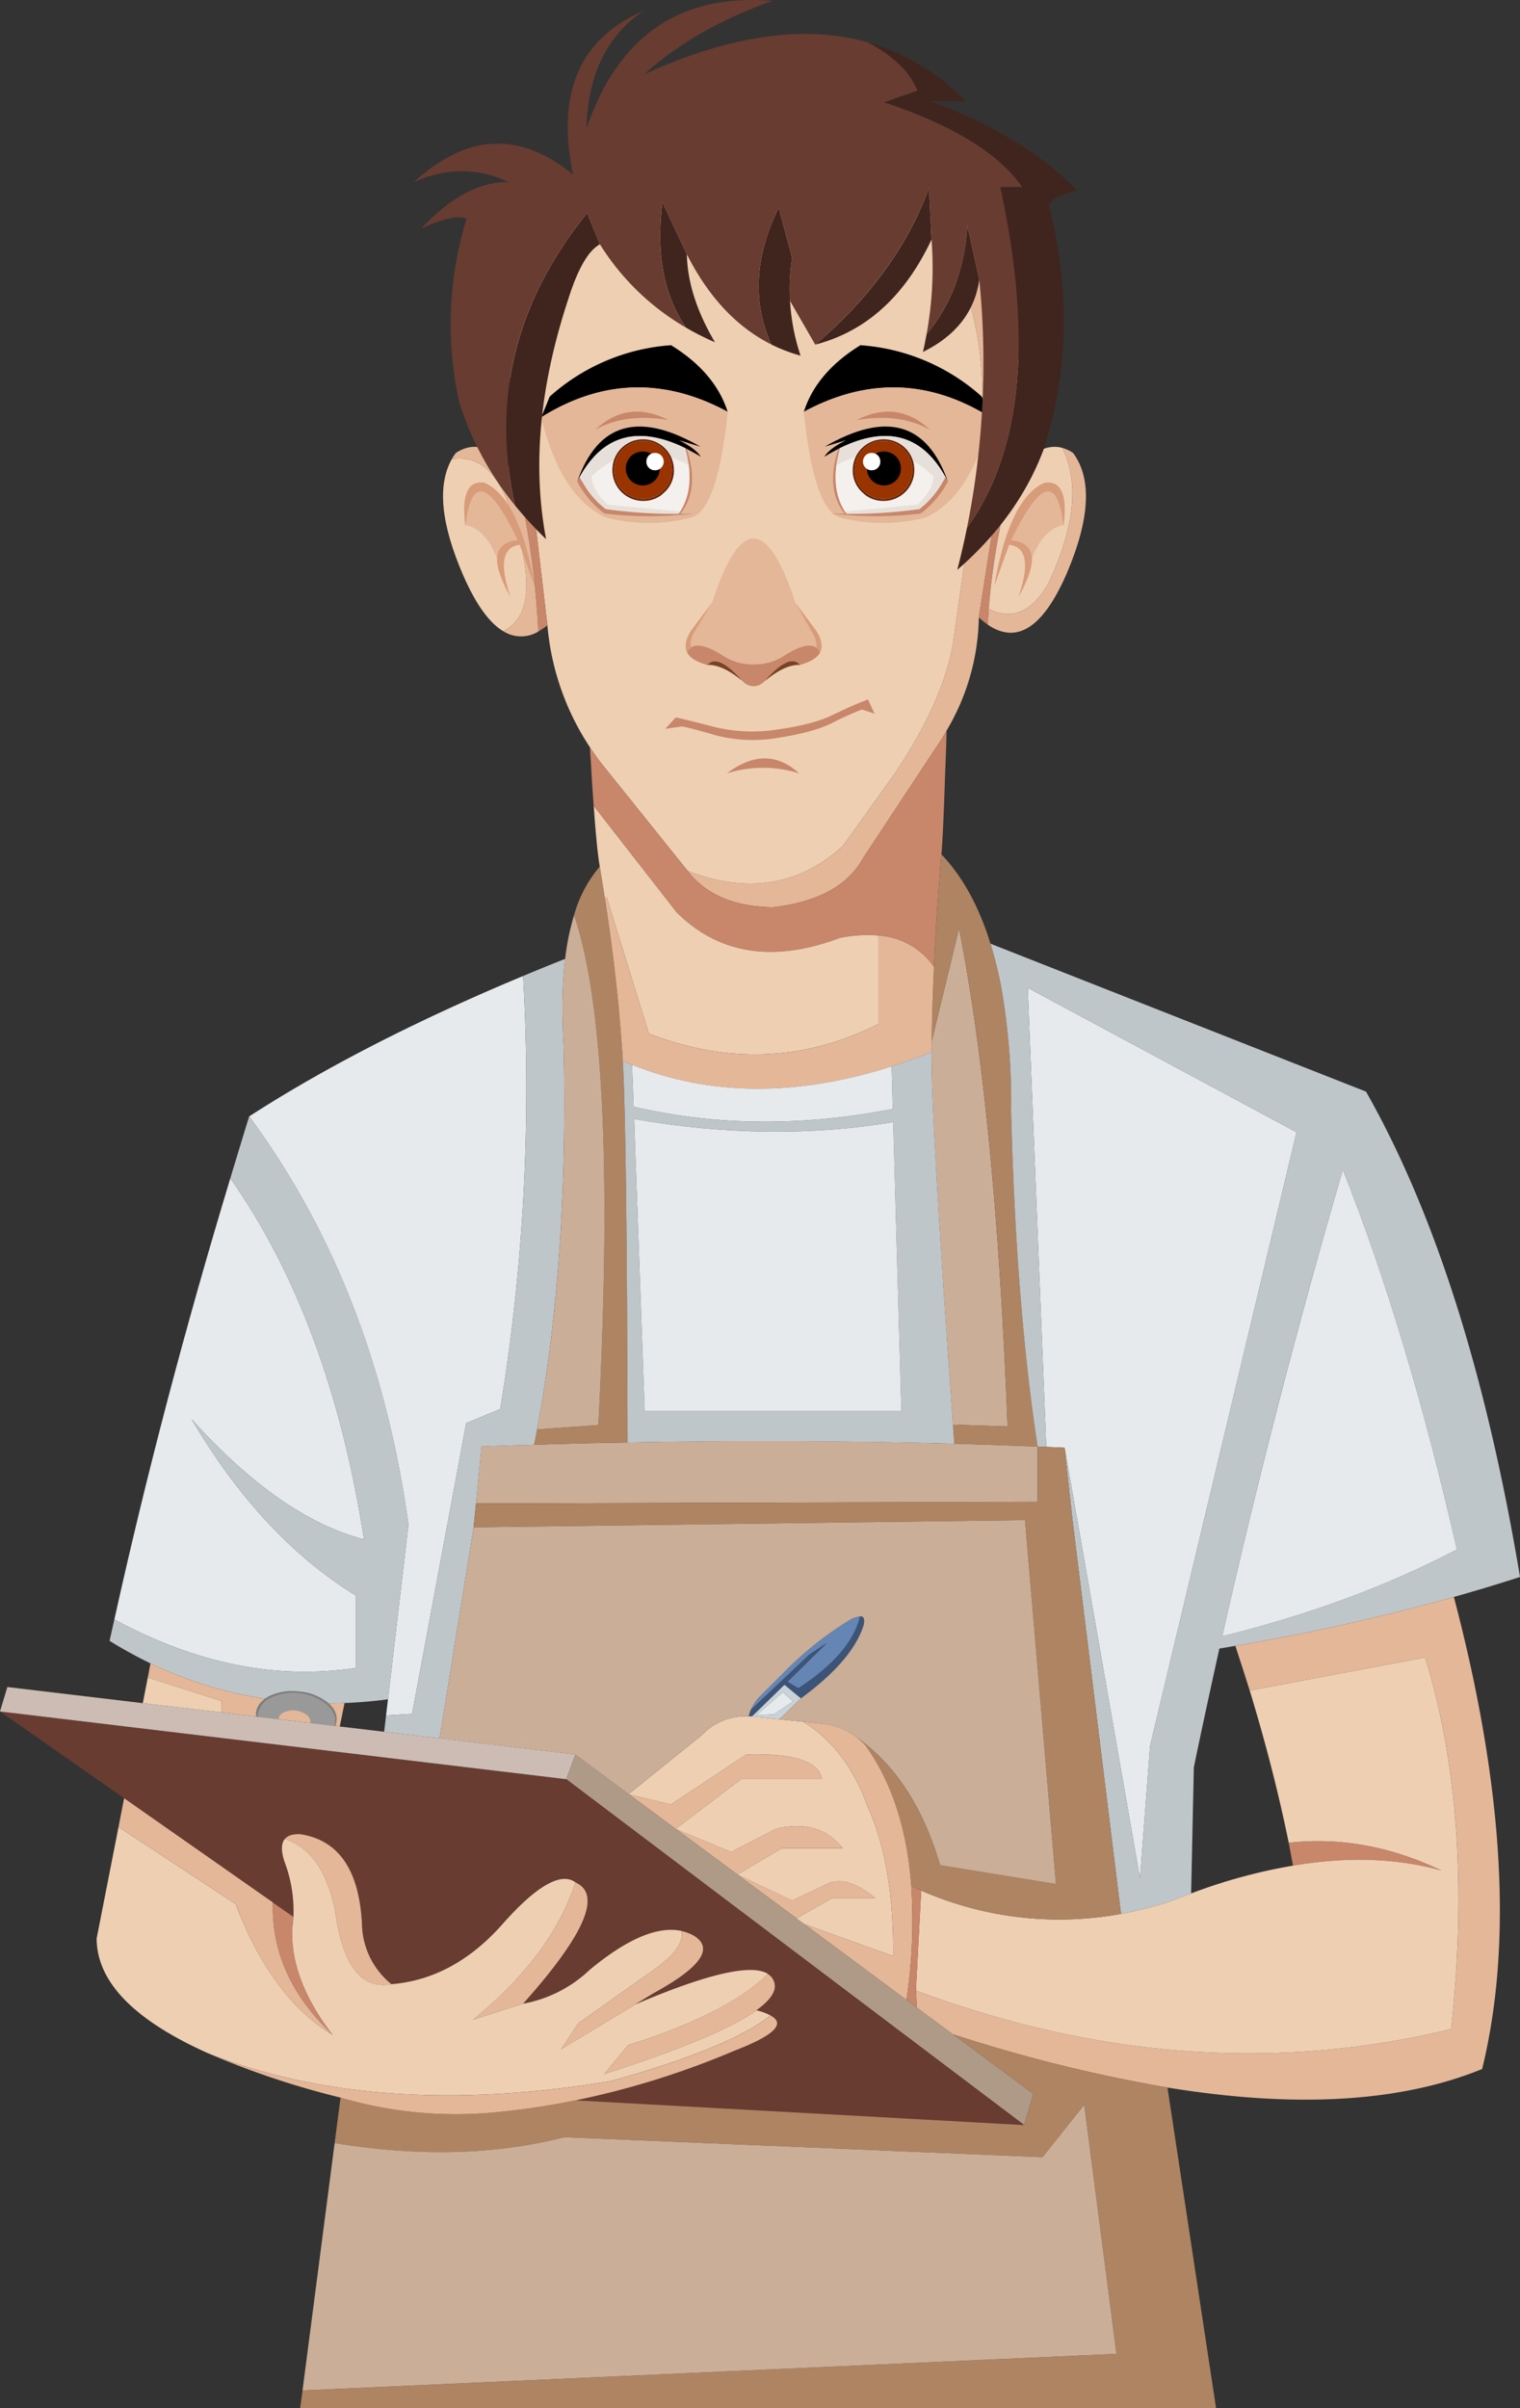 <svg xmlns="http://www.w3.org/2000/svg" width="379.078" height="600.458" viewBox="0 0 379.078 600.458">
  <rect x="0" y="0" width="379.078" height="600.458" fill="#333333" stroke="none"/>
  <g id="Group_22581" data-name="Group 22581" transform="translate(-47.004 -93.956)">
    <path id="Path_49820" data-name="Path 49820" d="M377.353,235.34a9.247,9.247,0,0,0-2.709-1.275q6.454,12.728-3.426,33.7-6.035,10.816-14.9,6.454-.179,1.971-.238,3.944c7.17,4.9,13.624.837,19.4-12.11,6.095-13.982,6.692-24.22,1.872-30.713Z" transform="translate(-62.732 -28.437)" fill="#e3b798"/>
    <path id="Path_49821" data-name="Path 49821" d="M344.559,202.418a77.006,77.006,0,0,0-.6-19Q337.448,138.78,286.04,137.8h-.2q62.2,13.8,46.847,94.849l-4.3,30.475q-2.509,14.7-14.58,32.626L300.9,313.8q-16.252,14.759-38.68,6.254,6.753,8.843,21.232,9.043,16.911-1.973,22.587-12.429l19.639-29.757c.359-.6.717-1.235,1.075-1.872a1.735,1.735,0,0,0,.159-.279,56.782,56.782,0,0,0,7.887-27.925l3.586-22.826c.677-2.668,1.274-5.258,1.832-7.807a227.914,227.914,0,0,0,4.341-23.783Z" transform="translate(-43.681 -8.9)" fill="#e3b798"/>
    <path id="Path_49822" data-name="Path 49822" d="M274.533,137.8H265.77q-51.807.777-58.32,45.612a79.127,79.127,0,0,0-.638,19,224.532,224.532,0,0,0,4.342,23.782c.558,2.549,1.156,5.138,1.832,7.807l2.908,24.778a65.254,65.254,0,0,0,10.436,30.156c.04.08.12.159.16.239.876,1.314,1.793,2.629,2.788,3.944l21.272,26.491a4.221,4.221,0,0,0,.359.438q22.407,8.545,38.68-6.254L302.5,295.753q12.07-17.926,14.58-32.626l4.3-30.475q15.357-81.026-46.847-94.849Z" transform="translate(-32.373 -8.9)" fill="#eecfb2"/>
    <path id="Path_49823" data-name="Path 49823" d="M211.577,247.533a42.272,42.272,0,0,0-2.988-4.621,215.379,215.379,0,0,1,5.458,38.761,19.265,19.265,0,0,0,2.271-1.554l-2.908-24.778c-.677-2.668-1.274-5.258-1.832-7.807Z" transform="translate(-32.796 -30.233)" fill="#c8866a"/>
    <path id="Path_49824" data-name="Path 49824" d="M187.836,237.529q-5.558,9.8,2.908,29.2,4.721,10.7,9.919,13.743,10.458-5.2,1.872-29.917-4.6-14.52-14.7-13.026Z" transform="translate(-28.136 -29.112)" fill="#eecfb2"/>
    <path id="Path_49825" data-name="Path 49825" d="M201.225,279.735a8.291,8.291,0,0,0,8.724.081,215.389,215.389,0,0,0-5.458-38.761q-7.768-10.637-15.1-5.776a12.32,12.32,0,0,0-1,1.514q10.1-1.493,14.7,13.026,8.545,24.679-1.872,29.917Z" transform="translate(-28.698 -28.375)" fill="#e3b798"/>
    <path id="Path_49826" data-name="Path 49826" d="M358.7,247.564c-.558,2.549-1.156,5.138-1.832,7.807L353.282,278.2a27.324,27.324,0,0,0,2.231,1.793q.059-1.971.238-3.944a176.25,176.25,0,0,1,5.856-32.984c-.956,1.314-1.912,2.828-2.908,4.5Z" transform="translate(-62.163 -30.263)" fill="#c8866a"/>
    <path id="Path_49827" data-name="Path 49827" d="M362.236,241.172a176.247,176.247,0,0,0-5.856,32.984q8.843,4.363,14.9-6.454,9.86-20.974,3.426-33.7c-4.063-1.075-8.206,1.314-12.469,7.171Z" transform="translate(-62.792 -28.373)" fill="#eecfb2"/>
    <path id="Path_49828" data-name="Path 49828" d="M231.581,326.673l.278,4.223c.2,3.864.438,7.33.677,10.437l20.674,26.53q15.895,15.716,40.673,6.374a34.326,34.326,0,0,1,9.68-.6,18.245,18.245,0,0,1,13.823,7.808c.438-9.162,1.036-18.523,1.872-28.044.279-3.625.6-9.958.877-19.081l.318-8.286c.04-1.115.04-2.271.08-3.505-.358.638-.717,1.274-1.075,1.872L299.819,354.16q-5.676,10.456-22.587,12.429-14.46-.179-21.232-9.043a4.225,4.225,0,0,1-.359-.438l-21.272-26.491c-1-1.315-1.912-2.629-2.788-3.944Z" transform="translate(-37.463 -46.392)" fill="#c8866a"/>
    <path id="Path_49829" data-name="Path 49829" d="M193.292,399.3c-2.749,1.156-5.417,2.271-8.047,3.426q-34.777,15.118-60.272,31.59,31.61,42.784,39.716,101.821l-5.1,43.54-.478,4.023,6.493-.4,13.5-72.5,8.485-3.505a493.412,493.412,0,0,0,5.7-108Z" transform="translate(-15.825 -61.974)" fill="#e6eaed"/>
    <path id="Path_49830" data-name="Path 49830" d="M338.525,412.569a5.88,5.88,0,0,0-.04.837v1.832q-.239,15.358,5.338,92.938l13.624.438q-2.988-77.858-12.11-124.208l-6.811,28.164Z" transform="translate(-59.158 -58.951)" fill="#caae98"/>
    <path id="Path_49831" data-name="Path 49831" d="M338.856,395c-.159,4.342-.279,8.6-.318,12.867l6.811-28.164q9.142,46.37,12.11,124.208l-13.624-.438c.119,1.554.2,3.147.318,4.741q10.457.3,20.795.717-5.318-35.078-6.613-83.656A164.784,164.784,0,0,0,355.986,395a96.753,96.753,0,0,0-2.789-11.473q-4.3-13.922-12.23-22.268c-.836,9.521-1.434,18.883-1.872,28.044-.08,1.912-.159,3.825-.239,5.7Z" transform="translate(-59.171 -54.254)" fill="#ae8462"/>
    <path id="Path_49832" data-name="Path 49832" d="M336.007,559.976V546.193q-10.337-.42-20.795-.717-39.735-1.136-81.464-.32c-7.727.12-15.5.32-23.344.558-4.341.12-8.724.28-13.106.438l-1.354,14.222,140.062-.4Z" transform="translate(-30.23 -91.511)" fill="#caae98"/>
    <path id="Path_49833" data-name="Path 49833" d="M373.2,517.487c1.553.039,3.068.12,4.581.2l18.8,107.4,2.51-33.024,36.53-153.049L368.576,403l4.62,114.489Z" transform="translate(-65.268 -62.725)" fill="#e6eaed"/>
    <path id="Path_49834" data-name="Path 49834" d="M284.021,619.786a12.2,12.2,0,0,0-2.111,3.227l14.66-13.862,4.3-2.829-9.8,9.64,2.708,1.633q13.266-8.665,15.377-17.925h-.08a6.446,6.446,0,0,0-2.151.677,86.075,86.075,0,0,0-17.17,13.7l-5.736,5.736Z" transform="translate(-47.678 -102.642)" fill="#6585b4"/>
    <path id="Path_49835" data-name="Path 49835" d="M450.243,670.385c.359,1.912.717,3.825,1.075,5.7q20.258-3.407,37.048,1.235-18.942-9.084-38.123-6.933Z" transform="translate(-81.843 -116.911)" fill="#c8866a"/>
    <path id="Path_49836" data-name="Path 49836" d="M281.26,624.563a5.78,5.78,0,0,1,.837.041l8.087-7.887,4.1,3.386q13.085-9.621,15.7-18.444c.239-1.434-.08-2.111-.956-1.991q-2.091,9.261-15.376,17.925l-2.708-1.633,9.8-9.64-4.3,2.829-14.66,13.862a11.831,11.831,0,0,0-.518,1.553Z" transform="translate(-47.546 -102.638)" fill="#3c5477"/>
    <path id="Path_49837" data-name="Path 49837" d="M132.365,689.133q-.538,18.4,14.939,33.064-10.7-13.924-10.079-26.69c.12-.917.239-1.873.278-2.79l-5.138-3.585Z" transform="translate(-17.322 -120.8)" fill="#c8866a"/>
    <path id="Path_49838" data-name="Path 49838" d="M207.544,713.111q23.124-25.872,12.986-30.275-5.8,18.225-25.535,34.3l12.549-4.024Z" transform="translate(-30.037 -119.522)" fill="#e3b798"/>
    <path id="Path_49839" data-name="Path 49839" d="M252.65,698.08c.438,2.908-1.913,6.135-7.051,9.72l-18.762,13.306-4.3,6.493L241.057,716.4l4.581-2.788q17.627-9.621,10.118-14.342a11.383,11.383,0,0,0-3.107-1.194Z" transform="translate(-35.626 -122.616)" fill="#e3b798"/>
    <path id="Path_49840" data-name="Path 49840" d="M278.374,713.237a3.839,3.839,0,0,0-1.474-1.714q-9.92,9.8-34.9,17.767l-5.975,7.21q28.562-9.141,38-15.894c3.147-2.271,4.7-4.341,4.621-6.214-.039-.16-.039-.319-.08-.439a3.131,3.131,0,0,0-.2-.716Z" transform="translate(-38.365 -125.344)" fill="#e3b798"/>
    <path id="Path_49841" data-name="Path 49841" d="M282.987,629.028c.238.039.477.039.717.079l5.417.558,5.378-5.218-4.1-3.386-8.087,7.887a1.975,1.975,0,0,0,.478.039.427.427,0,0,1,.2.041Zm9.56-3.825-4.82,3.227-4.341.239L290,622.933l2.55,2.27Z" transform="translate(-47.759 -106.984)" fill="#c9d2d8"/>
    <path id="Path_49842" data-name="Path 49842" d="M288,628.907l4.82-3.227-2.549-2.27-6.613,5.736,4.342-.24Z" transform="translate(-48.033 -107.46)" fill="#e6eaed"/>
    <path id="Path_49843" data-name="Path 49843" d="M273.014,642.89l-18.762,12.429-10.477-2.55,11.672,8.645,16.333-12.39h20.157c-.756-4.5-7.09-6.532-18.922-6.134Z" transform="translate(-39.937 -111.404)" fill="#e3b798"/>
    <path id="Path_49844" data-name="Path 49844" d="M312.18,686.292c-4.741-3.863-8.724-5.059-11.872-3.585l-8.843,4.183-13.7-6.452L292.5,691.352l8.924-5.06Z" transform="translate(-46.836 -119.035)" fill="#e3b798"/>
    <path id="Path_49845" data-name="Path 49845" d="M300.148,670.825q-5.914-7.47-16.611-4.9L272.263,671.7,258.52,666l15.337,11.355,10.994-6.534Z" transform="translate(-42.93 -115.956)" fill="#e3b798"/>
    <path id="Path_49846" data-name="Path 49846" d="M266.887,672.809,251.55,661.454l-.08-.039L239.8,652.771l-.04-.041-13.305-9.879-2.271,6.174,114.21,86.245,2.27-7.807-20-14.82-9.043-6.692-2.549-1.871-25.495-18.923-1.952-1.434-14.739-10.914Z" transform="translate(-35.961 -111.406)" fill="#af9a87"/>
    <path id="Path_49847" data-name="Path 49847" d="M472.494,552.092c5.577-1.553,11.074-3.227,16.492-4.98q-12.608-75.588-38.4-121.021L356.93,389.2a96.787,96.787,0,0,1,2.789,11.473,164.781,164.781,0,0,1,2.35,30.275q1.255,48.58,6.613,83.656c.717.039,1.435.039,2.151.08L366.212,400.2l67.043,36.012-36.53,153.049-2.51,33.024-18.8-107.4,1.952,17.886,12.11,98.354a97.012,97.012,0,0,0,11.951-2.989c1.872-.756,3.7-1.433,5.537-2.111l.677-31.43c2.032-9.839,4.183-19.719,6.374-29.638,1.314-.2,2.668-.438,3.983-.677a529.931,529.931,0,0,0,54.5-12.189Zm-57.762,9.8q12.967-57.784,30.076-116.321,16.074,40.513,28.443,94.689-25.814,13.564-58.519,21.632Z" transform="translate(-62.904 -59.925)" fill="#bfc6ca"/>
    <path id="Path_49848" data-name="Path 49848" d="M459.527,459.925q-17.089,58.557-30.076,116.321,32.685-8.068,58.519-21.632-12.369-54.2-28.443-94.689Z" transform="translate(-77.623 -74.279)" fill="#e6eaed"/>
    <path id="Path_49849" data-name="Path 49849" d="M460.586,608.669q12.248,39.8,6.493,92.659-65.192,15.775-133.491-9.6l.239,4.222,9.043,6.692a377.843,377.843,0,0,0,53.46,13.267q47.982,7.826,78.477-4.622,11.532-47.084-7.051-117.714a529.947,529.947,0,0,1-54.5,12.189c1.235,3.784,2.43,7.49,3.586,11.154l43.74-8.245Z" transform="translate(-58.166 -101.404)" fill="#e3b798"/>
    <path id="Path_49850" data-name="Path 49850" d="M467.079,705.173q5.737-52.883-6.493-92.659l-43.74,8.245c4.062,13.346,7.29,25.974,9.72,37.964q19.18-2.151,38.123,6.933-16.792-4.661-37.048-1.235a135.2,135.2,0,0,0-25.415,6.93c-1.832.677-3.665,1.354-5.537,2.111a97.036,97.036,0,0,1-11.951,2.989,85.674,85.674,0,0,1-49.835-5.815l-1.315,24.937q68.3,25.393,133.491,9.6Z" transform="translate(-58.166 -105.249)" fill="#eecfb2"/>
    <path id="Path_49851" data-name="Path 49851" d="M230.5,365.063a31.773,31.773,0,0,0-6.414,12.11q10.936,32.386,6.055,127.156l-15.3,1.076c-.239,1.274-.478,2.55-.757,3.824,7.848-.239,15.616-.438,23.344-.559q-.178-78.635-1.195-95.168c-.359-5.776-.836-11.672-1.474-17.727q-1.2-11.114-2.987-22.825c-.2-1.156-.359-2.311-.558-3.466l-.717-4.422Z" transform="translate(-33.912 -55.025)" fill="#ae8462"/>
    <path id="Path_49852" data-name="Path 49852" d="M235.568,369.106l.478-.12,10.477,33.861q29.638,11.532,57.284-2.39V378.427a34.326,34.326,0,0,0-9.68.6q-24.8,9.322-40.673-6.374l-20.674-26.53c.517,7.13,1,12.189,1.514,15.1l.717,4.422c.2,1.155.358,2.31.557,3.466Z" transform="translate(-37.706 -51.181)" fill="#eecfb2"/>
    <path id="Path_49853" data-name="Path 49853" d="M212.34,393.951c-3.545,1.395-7.051,2.829-10.476,4.263a493.412,493.412,0,0,1-5.7,108l-8.485,3.505-13.5,72.5-6.493.4-.478,4.063,13.823,1.633,8.485-52.624.6-5.934,1.355-14.222c4.382-.159,8.763-.319,13.106-.438.279-1.274.518-2.55.757-3.824q7.827-41.648,6.652-95.288-.477-7.708-.239-14.341c.12-2.708.319-5.258.6-7.688Z" transform="translate(-24.397 -60.888)" fill="#bfc6ca"/>
    <path id="Path_49854" data-name="Path 49854" d="M221.45,398.86q-.238,6.633.239,14.341,1.2,53.6-6.652,95.288l15.3-1.076q4.9-94.77-6.055-127.156a62.073,62.073,0,0,0-2.231,10.915c-.279,2.43-.477,4.98-.6,7.688Z" transform="translate(-34.105 -58.109)" fill="#caae98"/>
    <path id="Path_49855" data-name="Path 49855" d="M143.062,584.67V566.665q-23.544-14.4-41.031-44.019,22.169,24.619,43.023,30-8.486-54.673-33.343-90.068Q94.681,518.861,82.79,572.6q30.654,16.612,60.272,12.07Z" transform="translate(-7.263 -74.816)" fill="#e6eaed"/>
    <path id="Path_49856" data-name="Path 49856" d="M118.032,661.2c.756-.877,2.031-1.275,3.9-1.2,9.521,1.474,14.659,8.923,15.337,22.428a19.688,19.688,0,0,0,7.369,14.979c10.318-.836,19.559-5.816,27.646-14.938,8.485-9.6,14.58-13.066,18.205-10.477q10.1,4.42-12.986,30.275a32.566,32.566,0,0,0,16.571-8.445q14.043-11.652,22.946-9.68a11.382,11.382,0,0,1,3.107,1.194q7.53,4.721-10.118,14.342l-4.581,2.788q26.949-11.471,33.1-7.609a3.839,3.839,0,0,1,1.474,1.714,3.09,3.09,0,0,1,.2.716c.04.12.04.279.08.439.08,1.873-1.474,3.943-4.621,6.214a13.9,13.9,0,0,1,3.506,1.275q5.8,3.1-8.963,8.763a208.019,208.019,0,0,1-39.637,12.39l111.859,6.174L188.222,646.3,47,629.406l30.952,21.632,37.088,25.972,5.138,3.585a34.591,34.591,0,0,0-2.23-13.742c-.877-2.67-.837-4.542.08-5.657Z" transform="translate(0 -108.677)" fill="#683c31"/>
    <path id="Path_49857" data-name="Path 49857" d="M140.023,667.788c-1.873-.08-3.147.319-3.9,1.2,7.051,2.35,11.353,9.281,12.986,20.795l.239,1.2q3.287,16.133,13.385,14.221a19.688,19.688,0,0,1-7.369-14.979c-.678-13.5-5.816-20.953-15.337-22.428Z" transform="translate(-18.087 -116.465)" fill="#e3b798"/>
    <path id="Path_49858" data-name="Path 49858" d="M124.169,668.53c-.917,1.116-.956,2.987-.08,5.657a34.591,34.591,0,0,1,2.23,13.742c-.039.917-.159,1.873-.278,2.79q-.6,12.786,10.079,26.69-15.3-9.263-24.22-32.666l-29.2-19.2-5.457,27.8q.06,16.194,27.726,28.6,42.306,16.611,100.466,6.971,29.518-8.187,39.875-16.372a13.885,13.885,0,0,0-3.505-1.275q-9.44,6.75-38,15.894l5.975-7.21q24.978-7.947,34.9-17.768-6.155-3.883-33.1,7.609l-18.523,11.194,4.3-6.493L216.11,701.2c5.139-3.585,7.49-6.811,7.051-9.72q-8.9-1.973-22.946,9.68a32.569,32.569,0,0,1-16.571,8.445L171.1,713.625q19.718-16.074,25.535-34.3c-3.625-2.59-9.72.877-18.205,10.477-8.087,9.122-17.328,14.1-27.646,14.938q-10.1,1.912-13.385-14.221-.118-.6-.238-1.2c-1.633-11.513-5.936-18.444-12.987-20.795Z" transform="translate(-6.137 -116.012)" fill="#eecfb2"/>
    <path id="Path_49859" data-name="Path 49859" d="M85.483,656.547l-1.394,7.17,29.2,19.2q8.9,23.423,24.22,32.666-15.476-14.641-14.939-33.064L85.484,656.547Z" transform="translate(-7.527 -114.186)" fill="#e3b798"/>
    <path id="Path_49860" data-name="Path 49860" d="M150.995,746.192l-1.474,11.353q31.431,5.2,57.284-1.474l119.269,4.98,10.4-13.067,8.046,62.105-203,9.122-.6,4.382H369.336l-12.11-79.91a377.835,377.835,0,0,1-53.46-13.267l20,14.82-2.271,7.807-111.859-6.174a188.3,188.3,0,0,1-19.28,2.908,101.905,101.905,0,0,1-39.358-3.585Z" transform="translate(-19.061 -129.179)" fill="#ae8462"/>
    <path id="Path_49861" data-name="Path 49861" d="M112.028,733.921A209.17,209.17,0,0,0,145.131,745a101.9,101.9,0,0,0,39.358,3.585,187.867,187.867,0,0,0,19.28-2.908,208.014,208.014,0,0,0,39.637-12.39q14.76-5.676,8.963-8.763-10.338,8.186-39.876,16.372-58.141,9.619-100.466-6.971Z" transform="translate(-13.198 -127.982)" fill="#e3b798"/>
    <path id="Path_49862" data-name="Path 49862" d="M342.588,546.82c-1.514-.08-3.028-.16-4.581-.2-.717-.041-1.434-.041-2.151-.08v13.783l-140.062.4-.6,5.934,137.513-1.792,7.728,90.746-28.881-4.7q-6.512-21.93-21.232-32.188a16.965,16.965,0,0,1,2.669,2.429q9.8,13.744,11.353,34.976c.837.358,1.633.756,2.47,1.117a85.674,85.674,0,0,0,49.835,5.815l-12.11-98.354-1.952-17.886Z" transform="translate(-30.077 -91.859)" fill="#ae8462"/>
    <path id="Path_49863" data-name="Path 49863" d="M274.479,630.943a5.771,5.771,0,0,0-.837-.041,14.517,14.517,0,0,0-2.27.08,14.928,14.928,0,0,0-9.4,4.622l-18.245,14.7.039.041,10.477,2.55,18.763-12.429c11.831-.4,18.165,1.633,18.922,6.134H271.771l-16.334,12.39.081.038,13.743,5.7,11.273-5.777q10.7-2.569,16.611,4.9h-15.3l-11,6.534,13.7,6.452,8.844-4.183c3.147-1.474,7.13-.278,11.871,3.585H294.516l-8.924,5.06,1.953,1.434,22.149,7.967c.12-15.337-2.032-27.725-6.374-37.246-3.386-9.521-8.724-16.611-16.014-21.192l-6.015-.6-5.417-.558c-.239-.04-.478-.04-.717-.079a.426.426,0,0,0-.2-.041,1.978,1.978,0,0,1-.478-.039Z" transform="translate(-39.928 -108.978)" fill="#eecfb2"/>
    <path id="Path_49864" data-name="Path 49864" d="M259.361,618.529a14.51,14.51,0,0,1,2.27-.08,11.833,11.833,0,0,1,.518-1.553,12.2,12.2,0,0,1,2.111-3.227L270,607.932a86.07,86.07,0,0,1,17.169-13.7,6.453,6.453,0,0,1,2.152-.678h.079c.877-.12,1.2.557.956,1.991q-2.629,8.843-15.7,18.444l-5.378,5.218,6.016.6,5.736.6a17.092,17.092,0,0,1,6.453,2.509c.159.12.319.2.478.319l.2.159q14.759,10.217,21.232,32.188l28.881,4.7-7.728-90.746-137.513,1.792-8.485,52.625,33.86,4.023,13.3,9.878,18.245-14.7a14.93,14.93,0,0,1,9.4-4.622Z" transform="translate(-27.917 -96.525)" fill="#caae98"/>
    <path id="Path_49865" data-name="Path 49865" d="M311.271,636.191l-.2-.159c-.159-.12-.318-.2-.477-.319a17.068,17.068,0,0,0-6.454-2.509l-5.736-.6c7.29,4.581,12.628,11.672,16.014,21.192,4.341,9.521,6.493,21.91,6.374,37.246l-22.149-7.967L324.138,702c.119-1.037.279-2.072.4-3.069a134.866,134.866,0,0,0,.757-25.335q-1.554-21.211-11.353-34.976a16.958,16.958,0,0,0-2.669-2.429Z" transform="translate(-51.025 -109.327)" fill="#e3b798"/>
    <path id="Path_49866" data-name="Path 49866" d="M333.24,714.31,333,710.089l1.315-24.937c-.837-.36-1.633-.759-2.47-1.117a134.936,134.936,0,0,1-.757,25.335c-.119,1-.279,2.032-.4,3.069l2.55,1.871Z" transform="translate(-57.578 -119.765)" fill="#c8866a"/>
    <path id="Path_49867" data-name="Path 49867" d="M336.624,752.457l-10.4,13.067-119.269-4.98q-25.873,6.633-57.284,1.474l-8.006,61.666,203-9.122-8.046-62.1Z" transform="translate(-19.213 -133.652)" fill="#caae98"/>
    <path id="Path_49868" data-name="Path 49868" d="M236.756,374.809l-.478.12q1.793,11.712,2.988,22.826c.638,6.055,1.115,11.951,1.474,17.727.757.359,1.553.677,2.311,1q29.219,11.771,64.734.4c3.266-1.035,6.572-2.231,9.959-3.586v-1.832a5.885,5.885,0,0,1,.04-.837c.039-4.263.159-8.525.318-12.867.08-1.871.159-3.784.239-5.7a18.245,18.245,0,0,0-13.823-7.808v22.029q-27.666,13.923-57.284,2.39l-10.477-33.86Z" transform="translate(-38.416 -57.003)" fill="#e3b798"/>
    <path id="Path_49869" data-name="Path 49869" d="M244.187,426.276c-.756-.319-1.553-.637-2.311-1q1.016,16.552,1.195,95.168,41.768-.775,81.464.32c-.119-1.594-.2-3.187-.318-4.741q-5.557-77.56-5.338-92.938c-3.387,1.355-6.693,2.55-9.959,3.586l.278,10.6q-33.76,6.693-64.613-.557l-.4-10.437Zm65.131,14.3,2.032,72.063H247.333L244.7,439.82q34,5.8,64.613.757Z" transform="translate(-39.552 -66.802)" fill="#bfc6ca"/>
    <path id="Path_49870" data-name="Path 49870" d="M312.071,516.9l-2.032-72.063q-30.593,5.079-64.613-.757l2.629,72.82Z" transform="translate(-40.272 -71.063)" fill="#e6eaed"/>
    <path id="Path_49871" data-name="Path 49871" d="M309.509,427.487q-35.495,11.353-64.734-.4l.4,10.437q30.833,7.231,64.613.557l-.278-10.6Z" transform="translate(-40.14 -67.614)" fill="#e6eaed"/>
    <path id="Path_49872" data-name="Path 49872" d="M116.107,443.231c-1.593,5.139-3.147,10.279-4.7,15.417q24.858,35.435,33.343,90.068-20.855-5.377-43.023-30,17.508,29.639,41.031,44.019v18.005q-29.638,4.542-60.272-12.07c-.4,1.792-.8,3.544-1.195,5.338a111.337,111.337,0,0,0,10.2,5.617,101.485,101.485,0,0,0,48.4,9.879c3.545-.12,7.171-.438,10.836-.916l5.1-43.54q-8.066-59.038-39.716-101.821Z" transform="translate(-6.959 -70.89)" fill="#bfc6ca"/>
    <path id="Path_49873" data-name="Path 49873" d="M48.837,621.76,47,627.854l141.218,16.89,2.271-6.174-33.86-4.024-13.823-1.633L131.735,631.6,102.3,628.094l-19.679-2.31L48.837,621.76Z" transform="translate(0 -107.125)" fill="#ccbcb3"/>
    <path id="Path_49874" data-name="Path 49874" d="M111.68,623.764v2.829l29.438,3.506,1.2-5.857a101.484,101.484,0,0,1-48.4-9.879l-.677,3.545,18.444,5.856Z" transform="translate(-9.383 -105.624)" fill="#e3b798"/>
    <path id="Path_49875" data-name="Path 49875" d="M111.365,627.5v-2.828L92.921,618.81l-1.235,6.375,19.679,2.31Z" transform="translate(-9.069 -106.527)" fill="#eecfb2"/>
    <path id="Path_49876" data-name="Path 49876" d="M268.316,301.751c2.509-.12,5.5,1.274,8.923,4.143a4.165,4.165,0,0,1-.677-.757c-3.864-4.222-6.613-5.338-8.246-3.386Z" transform="translate(-44.918 -41.986)" fill="#794224"/>
    <path id="Path_49877" data-name="Path 49877" d="M276.11,305.057a3.562,3.562,0,0,0,4.94,0l.2-.159a4.027,4.027,0,0,0,.637-.757c3.864-4.222,6.613-5.338,8.246-3.386,2.669-.756,4.382-1.793,5.059-3.187a3.509,3.509,0,0,0-.956-1.155c-1.593-1.076-4.3-.4-8.127,2.071a13.538,13.538,0,0,1-7.449,2.111H278.5a13.536,13.536,0,0,1-7.449-2.111c-3.784-2.43-6.493-3.147-8.087-2.111a3.334,3.334,0,0,0-1,1.2c.677,1.394,2.39,2.43,5.06,3.187,1.633-1.952,4.382-.836,8.246,3.386a4.162,4.162,0,0,0,.677.757l.159.159Z" transform="translate(-43.63 -40.99)" fill="#c8866a"/>
    <path id="Path_49878" data-name="Path 49878" d="M278.815,293.8h.08a13.538,13.538,0,0,0,7.449-2.111c3.824-2.469,6.533-3.147,8.127-2.071a5.8,5.8,0,0,0-.677-3.067l-4.581-8.127q-10.4-31.969-20.755,0l-4.581,7.608a5.483,5.483,0,0,0-.677,3.545c1.593-1.035,4.3-.319,8.087,2.111a13.536,13.536,0,0,0,7.449,2.111Z" transform="translate(-43.865 -34.196)" fill="#e3b798"/>
    <path id="Path_49879" data-name="Path 49879" d="M262.836,289.547c-1.314,2.111-1.632,3.864-.956,5.3a3.334,3.334,0,0,1,1-1.2,5.483,5.483,0,0,1,.677-3.545l4.581-7.608-5.3,7.051Z" transform="translate(-43.542 -38.267)" fill="#d89c7a"/>
    <path id="Path_49880" data-name="Path 49880" d="M302.069,294.845c.677-1.435.359-3.187-.956-5.3l-5.258-7.051,4.581,8.127a5.8,5.8,0,0,1,.677,3.068,3.52,3.52,0,0,1,.956,1.155Z" transform="translate(-50.508 -38.267)" fill="#d89c7a"/>
    <path id="Path_49881" data-name="Path 49881" d="M286.8,305.137a4.029,4.029,0,0,1-.637.757c3.386-2.869,6.373-4.263,8.883-4.143-1.633-1.952-4.382-.836-8.246,3.386Z" transform="translate(-48.54 -41.986)" fill="#794224"/>
    <path id="Path_49882" data-name="Path 49882" d="M255.171,320.114l4.183-.6c1.155.2,3.984.916,8.485,2.23a36.731,36.731,0,0,0,15.5.6c5.816-.917,10.238-2.111,13.225-3.585a79.686,79.686,0,0,1,7.648-3.466l3.147,1.035-1.633-3.545a2.437,2.437,0,0,0-.478.2c-2.47.916-5.3,2.191-8.485,3.744s-7.688,2.708-13.544,3.545a39.977,39.977,0,0,1-15.855-.638c-4.741-1.235-7.927-2.031-9.6-2.35l-2.589,2.828Z" transform="translate(-42.25 -44.414)" fill="#c8866a"/>
    <path id="Path_49883" data-name="Path 49883" d="M127.63,628.983a5.477,5.477,0,0,1,3.187-4.222,13.372,13.372,0,0,1,13.545,1.395q2.689,2.151,2.389,4.779c-.04.279-.079.519-.12.8h.24a3.977,3.977,0,0,0,.318-1.314q.3-2.63-2.509-4.781a13.1,13.1,0,0,0-6.932-2.55,13.377,13.377,0,0,0-7.33,1.156c-2.032,1.075-3.147,2.47-3.347,4.223a.857.857,0,0,0,.041.318,3.077,3.077,0,0,0,.039.6l.518.08V629.3a.877.877,0,0,1-.04-.319Z" transform="translate(-16.251 -107.377)" fill="gray"/>
    <path id="Path_49884" data-name="Path 49884" d="M130.959,624.893a5.477,5.477,0,0,0-3.187,4.222.878.878,0,0,0,.04.319v.159l5.019.6v-.039a2.239,2.239,0,0,1,1.315-1.674,5.688,5.688,0,0,1,5.657.557,2.021,2.021,0,0,1,1,1.873v.238l5.975.717c.04-.278.08-.518.12-.8q.3-2.629-2.39-4.779a13.371,13.371,0,0,0-13.544-1.395Z" transform="translate(-16.393 -107.509)" fill="#999"/>
    <path id="Path_49885" data-name="Path 49885" d="M312.665,201.925c.033-.032.065,0,.1.032a50.652,50.652,0,0,1,30.138,12.8l2.095,5.158q-22.724-14.166-46.479-1.354,3.142-9.863,14.15-16.632Z" transform="translate(-51.048 -21.911)"/>
    <path id="Path_49886" data-name="Path 49886" d="M307.443,247.58c-4.319-1.45-7.284-10.249-8.928-26.334q23.739-12.812,46.479,1.354-4.738,19.776-16.052,24.98a42.544,42.544,0,0,1-21.5,0Z" transform="translate(-51.048 -24.6)" fill="#e3b798"/>
    <path id="Path_49887" data-name="Path 49887" d="M248.716,201.925c-.033-.032-.065,0-.1.032a50.649,50.649,0,0,0-30.138,12.8l-2.1,5.158q22.725-14.166,46.48-1.354-3.142-9.863-14.15-16.632Z" transform="translate(-34.378 -21.911)"/>
    <path id="Path_49888" data-name="Path 49888" d="M253.938,247.58c4.319-1.45,7.285-10.249,8.928-26.334q-23.739-12.812-46.48,1.354,4.739,19.776,16.052,24.98a42.544,42.544,0,0,0,21.5,0Z" transform="translate(-34.378 -24.6)" fill="#e3b798"/>
    <path id="Path_49889" data-name="Path 49889" d="M254.9,232.962c1.128.579,2.32,1.224,3.545,1.965-.87-1.386-2.708-2.739-5.448-4.125l5.319,1.612q-22.965-13.3-30.685,8.7c.193-.355.387-.741.58-1.1q8.751-15.81,26.3-7.252l.387.194Z" transform="translate(-36.661 -27.085)"/>
    <path id="Path_49890" data-name="Path 49890" d="M254.514,234.134a31.689,31.689,0,0,1,.9,4.19c.612,4.609-.1,8.509-2.16,11.7-.128.161-.257.355-.387.516a125.685,125.685,0,0,1-18.147-1.192,21.646,21.646,0,0,1-5.448-6.156c-.354-.58-.709-1.192-1.063-1.805-.194.355-.387.741-.58,1.1a23.739,23.739,0,0,0,6.769,7.962,93.034,93.034,0,0,0,22.4,0l-3.481.1.387-.484c2.32-3.223,3.061-7.156,2.224-11.829a28.031,28.031,0,0,0-1.031-3.9l-.387-.194Z" transform="translate(-36.661 -28.451)" fill="#c8866a"/>
    <path id="Path_49891" data-name="Path 49891" d="M255.564,237.559a31.69,31.69,0,0,0-.9-4.19q-17.55-8.558-26.3,7.252c.355.613.709,1.225,1.063,1.805a21.646,21.646,0,0,0,5.448,6.156,125.681,125.681,0,0,0,18.147,1.192c.128-.161.258-.355.387-.516l-18.05-1.708c-2.675-2.482-4.028-4.9-4-7.188q10.394-10.008,24.207-2.8Z" transform="translate(-36.809 -27.686)" fill="#e7e0da"/>
    <path id="Path_49892" data-name="Path 49892" d="M232.121,241.427c-.032,2.289,1.321,4.706,4,7.188l18.05,1.708c2.063-3.191,2.772-7.091,2.16-11.7q-13.828-7.2-24.207,2.8Z" transform="translate(-37.572 -28.75)" fill="#f3f0ed"/>
    <path id="Path_49893" data-name="Path 49893" d="M233.253,227.247q7.494-4.206,18.244-2.417-10.154-5.125-18.244,2.417Z" transform="translate(-37.802 -26.142)" fill="#c8866a"/>
    <path id="Path_49894" data-name="Path 49894" d="M246.3,231.417a7.595,7.595,0,0,0-7.671,7.671,7.649,7.649,0,0,0,7.671,7.671,7.468,7.468,0,0,0,4.352-1.322,13.639,13.639,0,0,0,1.063-.935,7.276,7.276,0,0,0,2.256-5.415,7.648,7.648,0,0,0-7.671-7.671Zm-5.125,2.514a7.084,7.084,0,0,1,5.125-2.1,6.957,6.957,0,0,1,5.093,2.1,7.083,7.083,0,0,1,2.1,5.125,6.96,6.96,0,0,1-2.1,5.093,8.351,8.351,0,0,1-1,.87,6.918,6.918,0,0,1-4.094,1.258,7.207,7.207,0,0,1-7.22-7.22,7.082,7.082,0,0,1,2.095-5.125Z" transform="translate(-38.893 -27.9)" fill="#651f01"/>
    <path id="Path_49895" data-name="Path 49895" d="M246.414,231.942a7.154,7.154,0,0,0-7.22,7.22,7.236,7.236,0,0,0,11.313,5.963,8.287,8.287,0,0,0,1-.87,6.957,6.957,0,0,0,2.1-5.092,7.083,7.083,0,0,0-2.1-5.125,6.957,6.957,0,0,0-5.093-2.1Z" transform="translate(-39.008 -28.006)" fill="#930"/>
    <path id="Path_49896" data-name="Path 49896" d="M250.053,236.442a4.282,4.282,0,0,0-6,0,4.193,4.193,0,0,0-1.225,3,4.082,4.082,0,0,0,1.225,3,4.255,4.255,0,0,0,7.252-3,4.093,4.093,0,0,0-1.257-3Z" transform="translate(-39.746 -28.671)"/>
    <path id="Path_49897" data-name="Path 49897" d="M251.423,235.663a2.088,2.088,0,0,0-1.547.612,2.163,2.163,0,0,0-.613,1.58,2.067,2.067,0,0,0,.613,1.515,2.09,2.09,0,0,0,1.547.612,2.017,2.017,0,0,0,1.514-.612,2.1,2.1,0,0,0,.645-1.515,2.19,2.19,0,0,0-.645-1.58,2.014,2.014,0,0,0-1.514-.612Z" transform="translate(-41.051 -28.762)" fill="#fff"/>
    <path id="Path_49898" data-name="Path 49898" d="M308.47,232.962c-1.128.579-2.321,1.224-3.546,1.965.87-1.386,2.708-2.739,5.448-4.125l-5.319,1.612q22.965-13.3,30.685,8.7c-.193-.355-.387-.741-.58-1.1q-8.75-15.81-26.3-7.252-.194.1-.387.194Z" transform="translate(-52.349 -27.085)"/>
    <path id="Path_49899" data-name="Path 49899" d="M309.275,234.134a31.546,31.546,0,0,0-.9,4.19c-.613,4.609.1,8.509,2.159,11.7.129.161.257.355.387.516a125.7,125.7,0,0,0,18.148-1.192,21.644,21.644,0,0,0,5.447-6.156c.355-.58.709-1.192,1.063-1.805.194.355.387.741.58,1.1a23.737,23.737,0,0,1-6.768,7.962,93.04,93.04,0,0,1-22.4,0l3.481.1-.387-.484c-2.321-3.223-3.062-7.156-2.225-11.829a27.932,27.932,0,0,1,1.032-3.9q.192-.1.387-.194Z" transform="translate(-52.767 -28.451)" fill="#c8866a"/>
    <path id="Path_49900" data-name="Path 49900" d="M308.726,237.559a31.551,31.551,0,0,1,.9-4.19q17.551-8.558,26.3,7.252c-.355.613-.709,1.225-1.064,1.805a21.633,21.633,0,0,1-5.447,6.156,125.7,125.7,0,0,1-18.148,1.192c-.128-.161-.257-.355-.387-.516l18.05-1.708c2.676-2.482,4.029-4.9,4-7.188q-10.4-10.008-24.207-2.8Z" transform="translate(-53.12 -27.686)" fill="#e7e0da"/>
    <path id="Path_49901" data-name="Path 49901" d="M332.879,241.427c.032,2.289-1.321,4.706-4,7.188l-18.05,1.708c-2.063-3.191-2.772-7.091-2.159-11.7q13.828-7.2,24.207,2.8Z" transform="translate(-53.066 -28.75)" fill="#f3f0ed"/>
    <path id="Path_49902" data-name="Path 49902" d="M333.318,227.247q-7.494-4.206-18.243-2.417,10.153-5.125,18.243,2.417Z" transform="translate(-54.409 -26.142)" fill="#c8866a"/>
    <path id="Path_49903" data-name="Path 49903" d="M321.511,231.417a7.594,7.594,0,0,1,7.671,7.671,7.648,7.648,0,0,1-7.671,7.671,7.469,7.469,0,0,1-4.351-1.322,13.932,13.932,0,0,1-1.064-.935,7.278,7.278,0,0,1-2.256-5.415,7.647,7.647,0,0,1,7.671-7.671Zm5.126,2.514a7.084,7.084,0,0,0-5.126-2.1,6.958,6.958,0,0,0-5.092,2.1,7.082,7.082,0,0,0-2.1,5.125,6.96,6.96,0,0,0,2.1,5.093,8.415,8.415,0,0,0,1,.87,6.916,6.916,0,0,0,4.093,1.258,7.207,7.207,0,0,0,7.22-7.22,7.082,7.082,0,0,0-2.095-5.125Z" transform="translate(-54.158 -27.9)" fill="#651f01"/>
    <path id="Path_49904" data-name="Path 49904" d="M321.634,231.942a7.154,7.154,0,0,1,7.22,7.22,7.236,7.236,0,0,1-11.313,5.963,8.348,8.348,0,0,1-1-.87,6.957,6.957,0,0,1-2.1-5.092,7.083,7.083,0,0,1,2.1-5.125,6.958,6.958,0,0,1,5.092-2.1Z" transform="translate(-54.281 -28.006)" fill="#930"/>
    <path id="Path_49905" data-name="Path 49905" d="M319.5,236.442a4.282,4.282,0,0,1,6,0,4.193,4.193,0,0,1,1.225,3,4.082,4.082,0,0,1-1.225,3,4.255,4.255,0,0,1-7.252-3,4.093,4.093,0,0,1,1.257-3Z" transform="translate(-55.053 -28.671)"/>
    <path id="Path_49906" data-name="Path 49906" d="M319.194,235.663a2.086,2.086,0,0,1,1.547.612,2.163,2.163,0,0,1,.613,1.58,2.067,2.067,0,0,1-.613,1.515,2.089,2.089,0,0,1-1.547.612,2.02,2.02,0,0,1-1.515-.612,2.1,2.1,0,0,1-.644-1.515,2.192,2.192,0,0,1,.644-1.58,2.017,2.017,0,0,1,1.515-.612Z" transform="translate(-54.807 -28.762)" fill="#fff"/>
    <path id="Path_49907" data-name="Path 49907" d="M204.366,252.421q-3.046-5.705-7.059-7.446-6.334-.919-4.738,11.024c.033-.162.033-.355.065-.516q2.273-18.324,12.926,3.8-4.979.435-5.125,4.545-.1,3.481,3.384,9.67c-2.8-8.155-2.063-12.506,2.289-13.055l3.739,10.314a98.929,98.929,0,0,0-2.354-10.378,48.79,48.79,0,0,0-3.126-7.962Z" transform="translate(-29.479 -30.638)" fill="#d89c7a"/>
    <path id="Path_49908" data-name="Path 49908" d="M192.731,256.063c3.352.774,5.963,3.546,7.8,8.349q.145-4.11,5.125-4.545-10.685-22.1-12.926-3.8Z" transform="translate(-29.577 -31.219)" fill="#e3b798"/>
    <path id="Path_49909" data-name="Path 49909" d="M363.57,252.421q3.046-5.705,7.059-7.446,6.333-.919,4.738,11.024c-.033-.162-.033-.355-.065-.516q-2.272-18.324-12.925,3.8,4.98.435,5.125,4.545.1,3.481-3.384,9.67c2.8-8.155,2.063-12.506-2.289-13.055l-3.739,10.314a98.949,98.949,0,0,1,2.353-10.378,48.86,48.86,0,0,1,3.127-7.962Z" transform="translate(-63.139 -30.638)" fill="#d89c7a"/>
    <path id="Path_49910" data-name="Path 49910" d="M376.394,256.063c-3.352.774-5.963,3.546-7.8,8.349q-.145-4.11-5.125-4.545,10.685-22.1,12.925-3.8Z" transform="translate(-64.231 -31.219)" fill="#e3b798"/>
    <path id="Path_49911" data-name="Path 49911" d="M274.413,334.973a29.7,29.7,0,0,1,18.046,0q-8.126-7.469-18.046,0Z" transform="translate(-46.156 -48.16)" fill="#c8866a"/>
    <path id="Path_49912" data-name="Path 49912" d="M228.775,168.4l-3.187-7.808q-26.829,33.163-18.006,72.9a95.382,95.382,0,0,0,7.768,8.445q-5.2-27.308,5.5-59.794c2.39-7.609,5.02-12.19,7.927-13.743Z" transform="translate(-32.147 -13.525)" fill="#40251e"/>
    <path id="Path_49913" data-name="Path 49913" d="M260.224,170.183,254.129,157.2c-1.633,12.708.319,23.105,5.856,31.271a65.052,65.052,0,0,0,7.25,3.665q-6.811-11.532-7.011-21.949Z" transform="translate(-41.926 -12.836)" fill="#40251e"/>
    <path id="Path_49914" data-name="Path 49914" d="M292.733,171.444,289.387,158.9q-8.963,18.285-1.833,34.139a41.133,41.133,0,0,0,7.291,2.789,52.106,52.106,0,0,1-2.629-13.664,50.794,50.794,0,0,1,.518-10.716Z" transform="translate(-48.183 -13.18)" fill="#40251e"/>
    <path id="Path_49915" data-name="Path 49915" d="M331.1,165.645l-.638-12.747Q322.4,174.589,302.1,191.857q19-4.959,29-26.212Z" transform="translate(-51.776 -11.963)" fill="#40251e"/>
    <path id="Path_49916" data-name="Path 49916" d="M349.851,178.027l-2.988-13.584q-1.016,16.312-10.158,27.129c-.279,1.474-.558,2.987-.916,4.461,8.245-4.063,12.906-10.079,14.062-18.006Z" transform="translate(-58.613 -14.306)" fill="#40251e"/>
    <path id="Path_49917" data-name="Path 49917" d="M334.1,121.866h8.844a55.176,55.176,0,0,0-24.5-14.7q9.619,5.08,12.468,12.07l-8.366,2.908q25.755,8.545,34.458,21.113h-5.457q12.25,56.647-8.286,84.97c-.717,3.506-1.514,7.012-2.43,10.517q15.357-13.324,21.631-30.275,9.262-28.861,1.235-60.67c.677-1.554,2.987-2.749,7.011-3.666q-13.5-13.862-36.609-22.268Z" transform="translate(-55.093 -2.681)" fill="#40251e"/>
    <path id="Path_49918" data-name="Path 49918" d="M314.544,150.137l2.988,13.584a208.631,208.631,0,0,1-3.068,61.825q20.555-28.323,8.286-84.97h5.457q-8.724-12.549-34.458-21.113l8.366-2.908c-1.912-4.661-6.054-8.684-12.468-12.07q-23.6-6.633-55.69,8.007,12.489-11.353,31.988-18.325-34.479-2.808-46.369,31.749c.319-13.345,5.1-23.144,14.341-29.319q-24.081,10.338-17.687,40.912-19.839-16.313-39.677,1.832c8.166-3.585,15.974-3.585,23.5,0-7.21-.039-14.461,3.825-21.671,11.593,5.457-2.51,9.242-3.347,11.273-2.43a89.625,89.625,0,0,0-1.832,45.732,77.227,77.227,0,0,0,13.9,25.734q-8.844-39.737,18.006-72.9l3.187,7.808a61.762,61.762,0,0,0,21.432,20.754c-5.538-8.166-7.49-18.563-5.857-31.271l6.095,12.987c5.378,10.636,12.429,18.164,21.074,22.507q-7.111-15.835,1.832-34.139l3.346,12.549a50.8,50.8,0,0,0-.517,10.716l6.293,10.915q20.256-17.269,28.363-38.959l.638,12.747a92.044,92.044,0,0,1-1.235,23.583q9.141-10.816,10.157-27.129Z" transform="translate(-26.294 0)" fill="#683c31"/>
  </g>
</svg>
